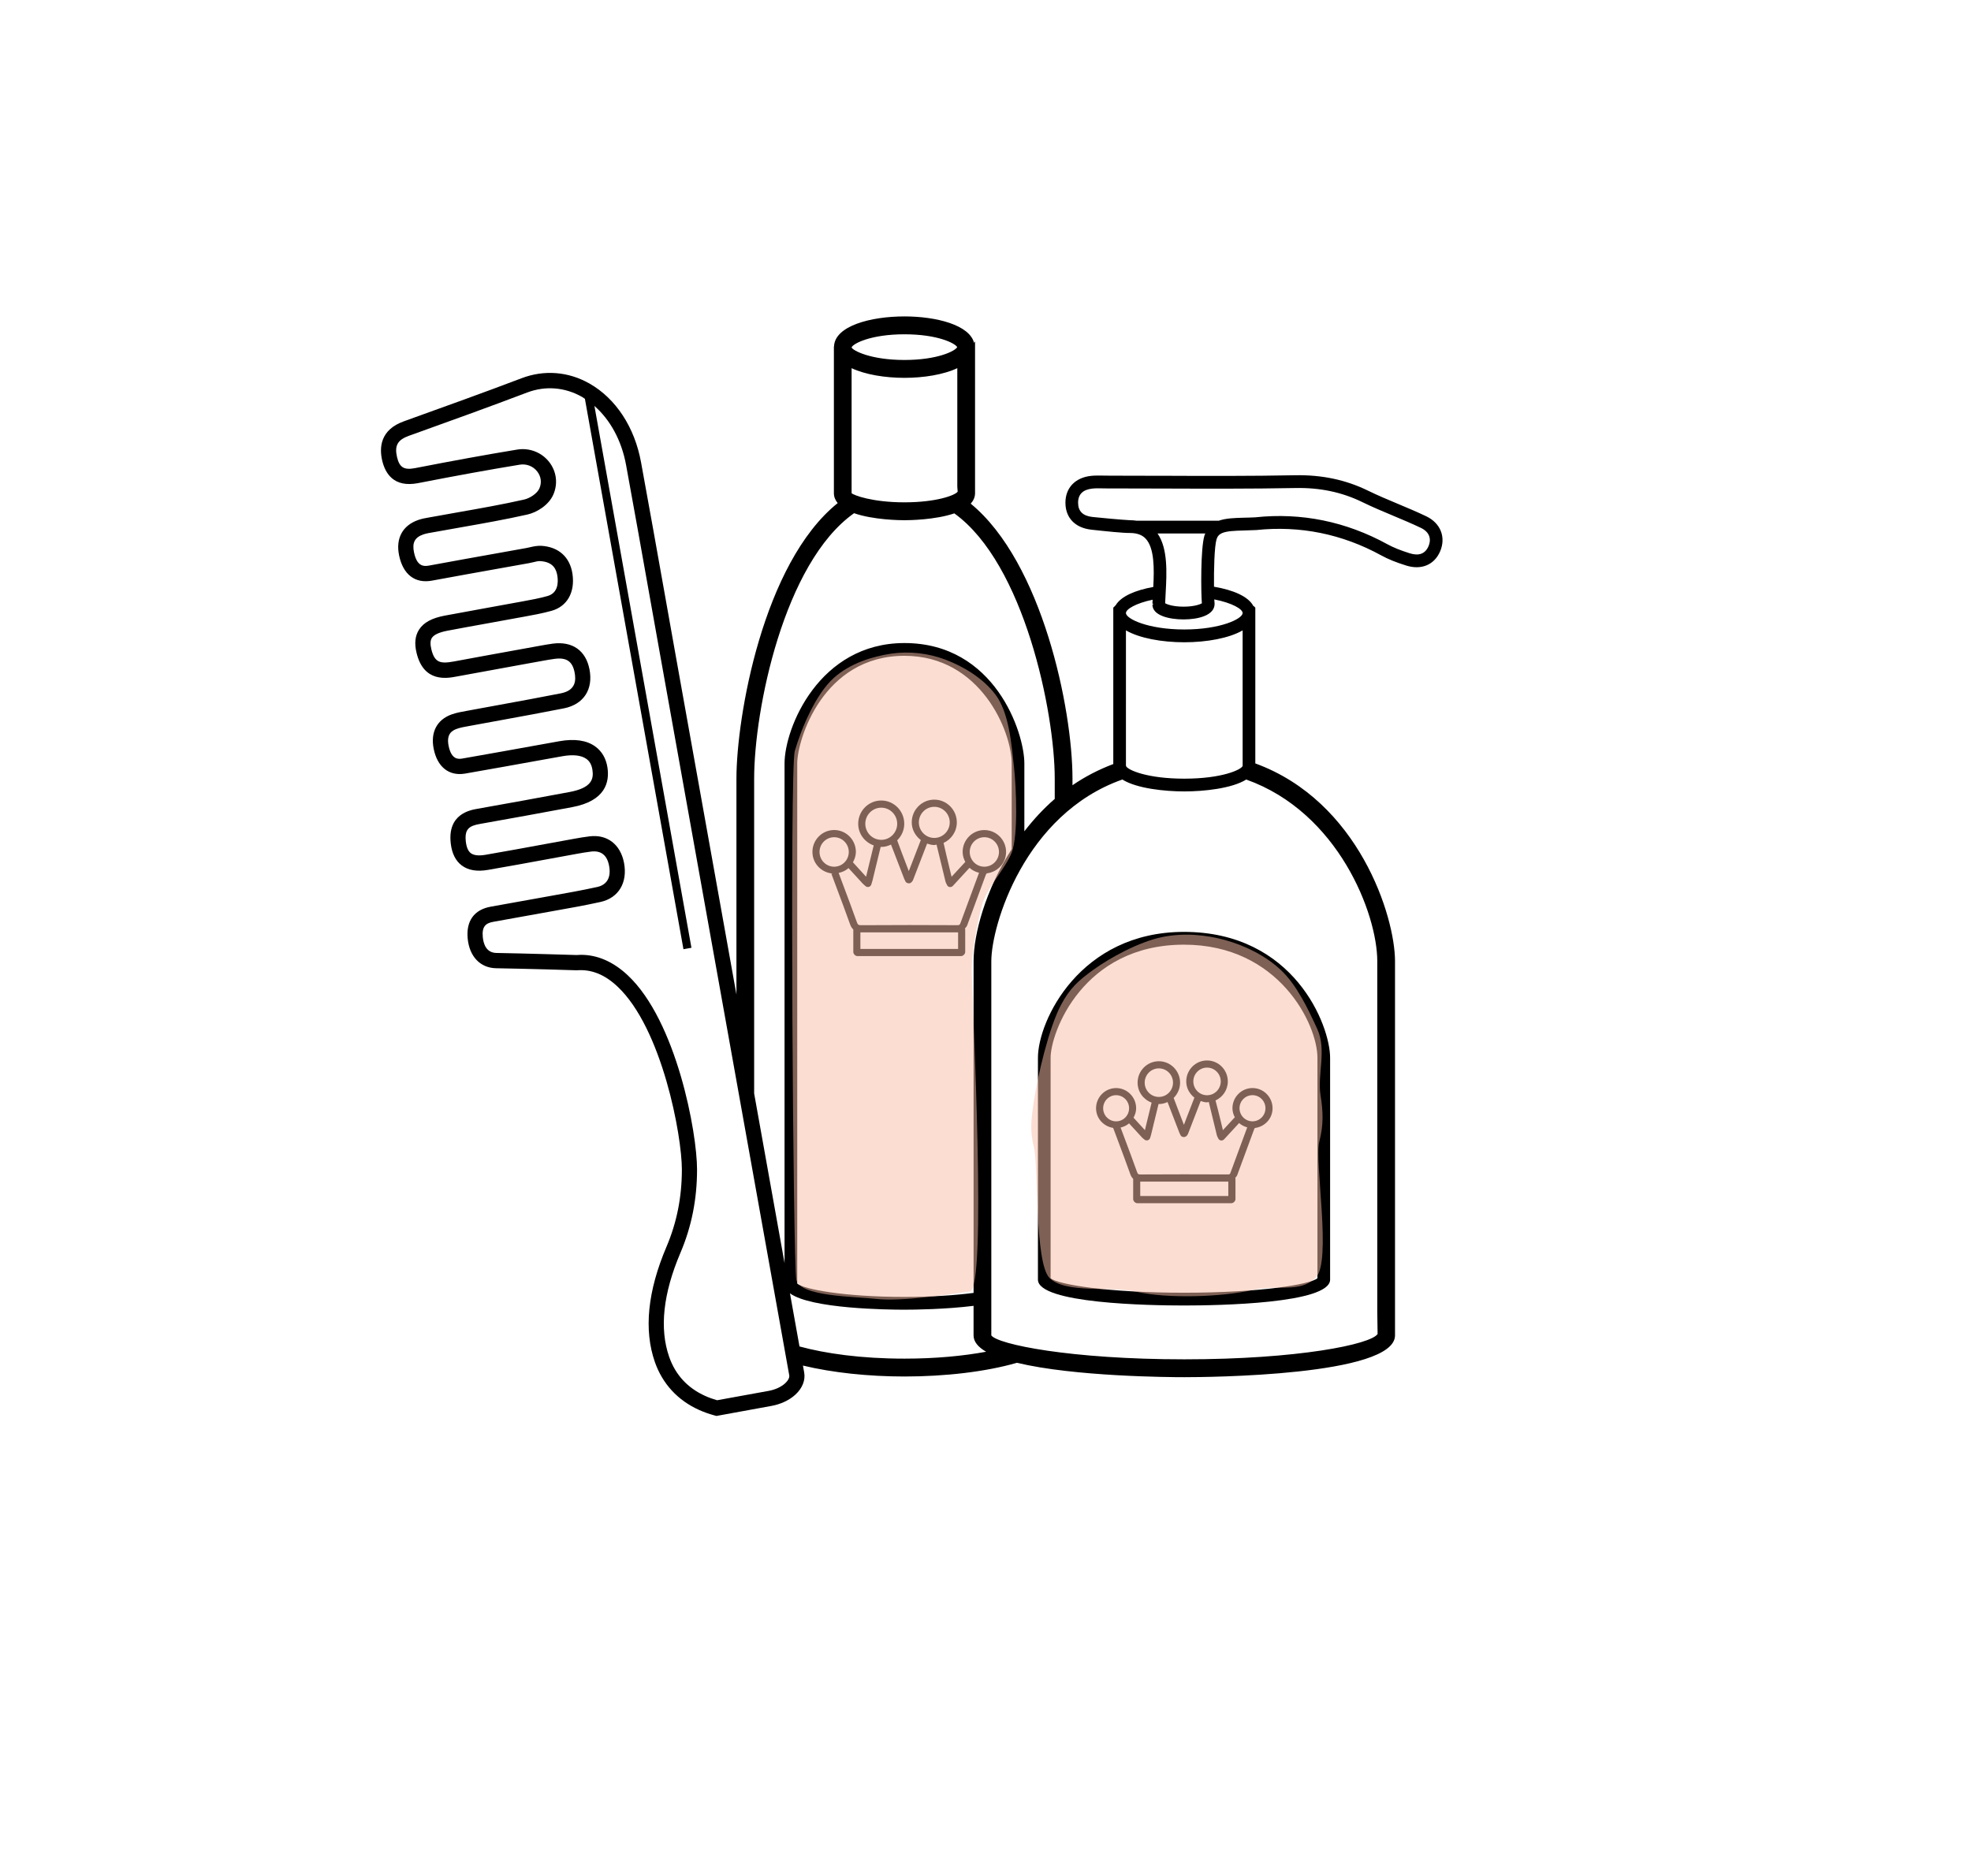 <?xml version="1.0" encoding="utf-8"?>
<svg viewBox="-46.985 -41.721 259.83 247.389" style="enable-background:new 0 0 244.068 244.068;" xmlns="http://www.w3.org/2000/svg">
  <g>
    <g>
      <g style="" transform="matrix(0.589, 0, 0, 0.594, 1.33, 0)">
        <path d="M237.189,44.368c-2.076-0.984-4.196-1.864-6.32-2.748c-2.26-0.94-4.524-1.88-6.728-2.948 c-4.984-2.416-10.336-3.52-16.208-3.416c-9.972,0.192-20.116,0.16-29.936,0.116c-4.12-0.012-8.092,0.008-12.364-0.028 l-0.908-0.012c-0.856-0.012-1.724-0.028-2.576,0.064c-3.544,0.384-5.736,2.676-5.72,5.984c0.016,3.344,2.172,5.576,5.864,5.968 c3.156,0.344,7.084,0.744,8.572,0.724c1.536,0.008,2.696,0.392,3.508,1.244c1.996,2.092,1.932,6.692,1.72,10.74 c-3.984,0.708-7.212,2.056-8.412,4.056l-0.54,0.54v34.712c-3.324,1.248-6.38,2.824-9.132,4.704v-1.46 c0-15.488-6.768-47.996-22.776-61.044c0.592-0.656,0.968-1.416,0.968-2.328V5.676l-0.084-0.084 c-0.028,0.112-0.084,0.208-0.12,0.316C134.973,1.876,127.484,0,120.404,0c-7.548,0-15.64,2.104-15.772,6.712 c-0.008-0.016-0.016-0.028-0.024-0.04v32.564c0,0.852,0.328,1.572,0.852,2.2c-16.744,13.348-22.664,47.548-22.664,61.172v47.912 c-6.356-35.18-12.548-69.452-13.692-75.784l-2.36-13.14c-1.752-9.752-3.5-19.5-5.304-29.244 c-1.432-7.764-5.636-14.124-11.532-17.452c-4.732-2.664-10.112-3.088-15.156-1.196c-8.52,3.208-17.084,6.256-25.644,9.312 l-0.748,0.268c-5.26,1.872-5.54,5.776-4.844,8.724c0.68,2.856,2.588,6.02,7.992,5.004c8.788-1.7,16.02-3,22.756-4.096 c1.524-0.252,3.02,0.316,3.952,1.516c0.86,1.1,1.036,2.464,0.484,3.74c-0.512,1.172-2.18,2.204-3.432,2.484 c-4.852,1.088-9.852,1.96-14.688,2.804c-1.94,0.34-3.884,0.676-5.82,1.032L14.132,44.6c-0.86,0.144-1.72,0.3-2.54,0.58 c-3.524,1.216-5.088,4.08-4.3,7.86c0.888,4.26,3.568,6.304,7.364,5.608c5.256-0.964,10.524-1.9,15.792-2.832l5.912-1.048 c0.32-0.06,0.644-0.132,0.964-0.208c0.584-0.14,1.124-0.284,1.584-0.24c3.004,0.176,3.616,1.98,3.816,3.324 c0.204,1.364,0.188,3.752-2.22,4.424c-1.868,0.52-3.756,0.86-5.76,1.224l-1.408,0.252c-2.368,0.436-4.736,0.864-7.096,1.284 c-2.912,0.524-5.82,1.044-8.724,1.588c-2.908,0.548-4.74,1.536-5.756,3.112c-0.884,1.372-1.068,3.056-0.56,5.144 c1.596,6.62,6.764,5.68,8.972,5.26c4.936-0.912,9.88-1.796,14.824-2.688l4.5-0.808c0.888-0.16,1.772-0.316,2.66-0.432 c2.624-0.328,3.932,0.568,4.412,2.996c0.324,1.68,0.364,3.988-3.064,4.664c-4.528,0.888-9.064,1.708-13.6,2.532l-7.636,1.392 c-1.056,0.184-2.148,0.38-3.236,0.764c-3.272,1.176-4.736,3.948-4,7.612c0.816,4.068,3.436,6.116,7.028,5.516 c5.764-0.996,11.524-2.024,17.28-3.056l4.44-0.788c2.416-0.436,4.296-0.232,5.436,0.588c0.736,0.524,1.172,1.308,1.344,2.404 c0.312,2.024-0.096,4.02-5.164,4.952c-6.86,1.264-13.716,2.516-20.584,3.716c-1.668,0.292-6.748,1.176-5.952,7.736 c0.264,2.196,1.088,3.82,2.452,4.836c1.44,1.076,3.42,1.416,5.896,0.984c4.488-0.76,8.964-1.58,13.444-2.396l6.436-1.168 c1.076-0.192,2.144-0.376,3.224-0.504c2.192-0.248,3.532,0.8,3.98,3.148c0.492,2.56-0.448,4.232-2.644,4.716 c-3.456,0.756-6.944,1.372-10.432,1.984l-4.192,0.748c-3.06,0.556-6.12,1.104-9.184,1.636c-3.744,0.652-5.584,3.18-5.192,7.112 c0.396,3.984,2.836,6.5,6.368,6.56c5.964,0.096,18.056,0.432,18.044,0.456c3.24-0.26,6.216,0.916,9.076,3.572 c10.036,9.308,14.46,33.172,14.448,40.668c-0.008,6.144-1.136,11.748-3.444,17.128c-4.232,9.864-5.104,18.468-2.6,25.584 c1.704,4.832,5.12,8.512,9.888,10.636c1.068,0.48,2.252,0.896,3.532,1.24l0.368,0.096l12.316-2.228 c2.092-0.38,4-1.268,5.36-2.516c1.552-1.416,2.264-3.204,1.956-4.896c0,0-0.1-0.552-0.28-1.544 c6.616,1.58,14.648,2.428,22.724,2.428c9.096,0,18.188-1.044,25.18-3.044c12.804,3.068,34.112,3.196,37.452,3.196 c4.828,0,47.16-0.26,47.16-9.276v-83.056c0-9.952-8.124-35.536-31.268-43.908V64.648l-0.376-0.376 c-0.008,0.024-0.024,0.044-0.032,0.068c-1.104-2.18-4.568-3.624-8.84-4.34c-0.04-3.752,0.08-8.964,0.58-10.564 c0.208-0.656,0.6-1.072,1.252-1.352c0.028-0.012,0.06-0.02,0.088-0.032c0.968-0.38,2.48-0.48,4.852-0.536 c0.832-0.02,1.708-0.044,2.688-0.096c9.804-1.016,19.22,0.868,27.988,5.636c1.52,0.824,3.228,1.516,5.536,2.232 c3.424,1.08,6.352-0.148,7.64-3.168C241.632,48.992,240.381,45.88,237.189,44.368z M132.313,38.9 c-0.56,0.8-4.752,2.368-11.912,2.368c-7.16,0-11.352-1.564-11.828-2.032V11.488c3.088,1.44,7.524,2.148,11.828,2.148 s8.74-0.708,11.828-2.148v26.324L132.313,38.9z M120.4,3.968c7.404,0,11.348,1.984,11.808,2.852 c-0.46,0.864-4.416,2.848-11.808,2.848c-7.58,0-11.54-2.084-11.836-2.784C108.864,6.052,112.82,3.968,120.4,3.968z M109.124,43.68c4.3,1.492,10.26,1.56,11.276,1.56c1.004,0,6.868-0.068,11.16-1.52c15.64,11.152,22.476,44.164,22.476,58.888 v4.496c-2.564,2.2-4.808,4.636-6.8,7.188v-15.06c0-6.852-6.604-26.728-26.836-26.728c-19.112,0-26.836,18.864-26.836,26.728 V210.14c-1.912-10.576-4.284-23.712-6.804-37.656v-69.876h0C86.76,87.388,93.38,54.704,109.124,43.68z M144.404,99.228v19.028 c-5.852,9.044-8.532,18.816-8.532,24.876v73.624c-4.024,0.516-9.224,0.892-15.468,0.892c-13.536,0-22.584-1.716-24-2.96V99.228 c0-5.268,5.748-23.892,24-23.892C137.496,75.336,144.404,92.196,144.404,99.228z M93.704,236.82 c-0.884,0.8-2.22,1.416-3.672,1.68l-11.564,2.084c-0.96-0.272-1.852-0.592-2.66-0.956c-3.944-1.76-6.66-4.676-8.064-8.664 c-2.212-6.28-1.368-14.056,2.516-23.104c2.496-5.816,3.712-11.856,3.72-18.464c0.016-8.176-4.584-33.016-15.536-43.168 c-3.232-3-6.776-4.516-10.416-4.516c-0.348,0-0.696,0.016-1.048,0.044c0,0-11.968-0.364-17.912-0.46 c-2.228-0.04-2.884-1.92-3.04-3.496v-0.004c-0.248-2.456,0.736-3.132,2.392-3.42c3.076-0.532,6.144-1.084,9.212-1.644 l4.172-0.744c3.536-0.62,7.068-1.244,10.572-2.012c4.04-0.884,6.1-4.288,5.26-8.676c-0.788-4.1-3.764-6.384-7.728-5.884 c-1.144,0.136-2.284,0.328-3.42,0.532l-6.444,1.168c-4.464,0.816-8.932,1.628-13.408,2.392c-1.52,0.26-2.624,0.136-3.288-0.36 c-0.588-0.436-0.96-1.284-1.112-2.516c-0.344-2.852,0.748-3.556,3.164-3.976c6.88-1.2,13.752-2.456,20.616-3.724 c7.448-1.372,8.412-5.552,7.908-8.816c-0.308-1.988-1.248-3.596-2.728-4.652c-1.924-1.38-4.636-1.764-8.008-1.172l-4.444,0.792 c-5.752,1.028-11.504,2.056-17.26,3.052c-0.792,0.128-2.46,0.416-3.112-2.832c-0.512-2.56,0.7-3.344,1.812-3.744 c0.86-0.308,1.772-0.46,2.676-0.62l7.652-1.392c4.556-0.824,9.108-1.652,13.652-2.544c4.416-0.868,6.612-4.184,5.744-8.652 c-0.82-4.192-3.82-6.276-8.18-5.72c-0.948,0.124-1.888,0.292-3.032,0.496L34.401,73.9c-4.948,0.892-9.9,1.776-14.84,2.692 c-3.084,0.564-4.328,0.248-5.052-2.72c-0.276-1.136-0.24-1.952,0.112-2.496c0.464-0.724,1.652-1.264,3.528-1.616 c2.896-0.548,5.792-1.068,8.692-1.584c2.376-0.424,4.748-0.848,7.116-1.288l1.392-0.248c1.992-0.36,4.056-0.732,6.076-1.296 c3.488-0.968,5.28-4.112,4.672-8.2c-0.56-3.728-3.104-5.996-6.984-6.224c-0.96-0.036-1.8,0.148-2.56,0.324 c-0.26,0.06-0.528,0.12-0.788,0.168l-5.908,1.052c-5.272,0.932-10.548,1.868-15.816,2.836c-1.412,0.268-2.784,0.076-3.416-2.96 c-0.44-2.112,0.184-3.292,2.08-3.944c0.644-0.22,1.324-0.328,2.004-0.444l0.668-0.116c1.928-0.352,3.864-0.688,5.792-1.024 c4.88-0.852,9.92-1.732,14.848-2.836c2.072-0.464,4.768-2.056,5.808-4.452c1.048-2.416,0.704-5.096-0.916-7.18 c-1.684-2.168-4.44-3.228-7.184-2.784c-6.768,1.104-14.036,2.412-22.86,4.116c-2.46,0.468-3.484-0.14-4.032-2.444 c-0.6-2.548,0.12-3.832,2.672-4.74l0.752-0.264c8.58-3.06,17.164-6.12,25.696-9.336c4.084-1.532,8.448-1.188,12.288,0.976 c0.22,0.124,0.424,0.284,0.64,0.42l22.056,122.176l1.788-0.32L51.012,19.876c3.544,3.076,6.08,7.672,7.084,13.104 c1.8,9.74,3.552,19.48,5.296,29.224l2.368,13.144c2.484,13.768,28.856,159.7,28.856,159.704 C94.704,235.56,94.372,236.208,93.704,236.82z M120.4,231.348c-9.704,0-17.708-1.14-23.492-2.704 c-0.536-2.972-1.26-6.972-2.132-11.796c4.672,3.428,21.764,3.636,25.624,3.636c2.288,0,9.22-0.084,15.468-0.856v6.564 c0,1.412,1.04,2.608,2.808,3.624C133.616,230.744,127.457,231.348,120.4,231.348z M226.225,143.132v77.836l0.072,4.912 c-1.504,2.296-17.776,5.62-43.26,5.62c-25.488,0-41.76-3.324-43.196-5.308v-83.06c0-7.932,7.42-32.668,29.332-40.336 c3.224,2.016,9.604,2.644,13.864,2.644s10.628-0.628,13.856-2.64C217.536,110.088,226.225,132.66,226.225,143.132z M183.033,102.608c-8.272,0-12.508-1.896-12.992-2.712c-0.028-0.068-0.04-0.14-0.068-0.208V69.692 c3.024,1.74,8.052,2.64,13.06,2.64c5.004,0,10.032-0.9,13.056-2.64l0.004,30.084 C195.828,100.584,191.548,102.608,183.033,102.608z M189.816,63.788c-0.028-0.212-0.052-0.556-0.072-0.972 c4.028,0.788,6.344,2.152,6.344,3.028c0,1.284-4.956,3.648-13.056,3.648c-8.1,0-13.06-2.364-13.06-3.648 c0-0.848,2.172-2.164,5.972-2.96c-0.012,0.288-0.036,0.608-0.044,0.88l0.164,0.008l-0.024,0.196h-0.14 c0,2.428,3.752,3.292,6.964,3.292S189.828,66.396,189.816,63.788z M186.968,63.68c-0.468,0.276-1.832,0.748-4.096,0.748 c-2.308,0-3.68-0.488-4.124-0.76c0.028-0.712,0.072-1.472,0.112-2.256c0.252-4.46,0.524-9.896-1.812-13.224h10.688 c-0.056,0.14-0.132,0.252-0.18,0.408C186.652,51.48,186.764,61.352,186.968,63.68z M178.741,63.968l-0.028-0.032l0.02-0.064 C178.736,63.904,178.741,63.936,178.741,63.968z M237.692,51.004c-0.724,1.684-2.148,2.212-4.188,1.58 c-2.124-0.664-3.676-1.284-5.028-2.02c-9.276-5.044-19.256-7.06-29.568-5.968c-0.88,0.048-1.728,0.068-2.532,0.084 c-2.048,0.052-4.024,0.112-5.628,0.668h-18.396c-0.48-0.068-0.972-0.116-1.512-0.112c-1.676-0.08-6.604-0.528-8.34-0.716 c-2.168-0.236-3.228-1.264-3.236-3.156c-0.008-1.86,1.064-2.92,3.188-3.148c0.732-0.08,1.472-0.064,2.22-0.048l0.956,0.012 c4.276,0.004,8.244,0.012,12.352,0.028c9.836,0.032,20,0.072,30.004-0.116c5.416-0.1,10.344,0.916,14.916,3.136 c2.248,1.088,4.564,2.052,6.876,3.012c2.08,0.864,4.16,1.728,6.196,2.692C237.804,47.792,238.428,49.28,237.692,51.004z"/>
        <path d="M150.276,164.556v49.252c0,5.328,25.028,5.744,32.696,5.744s32.696-0.416,32.696-5.744v-49.252 c0-7.16-8.052-27.936-32.696-27.936C159.689,136.62,150.276,156.336,150.276,164.556z M212.832,164.556v48.956 c-1.732,1.38-12.716,3.204-29.86,3.204s-28.128-1.82-29.86-3.204v-48.956c0-5.536,7.152-25.1,29.86-25.1 C204.241,139.456,212.832,157.172,212.832,164.556z"/>
        <path d="M185.293,173.412c-0.584,1.484-1.16,2.968-1.736,4.452l-0.608,1.588l-0.58-1.492c-0.572-1.472-1.14-2.944-1.72-4.48 c0.884-0.864,1.44-2.06,1.44-3.396c0-2.62-2.132-4.752-4.752-4.752c-2.624,0-4.756,2.132-4.756,4.752 c0,2.052,1.316,3.764,3.136,4.432c-0.368,1.46-0.728,2.924-1.08,4.392l-0.416,1.72l-2.548-2.764 c0.34-0.632,0.584-1.32,0.584-2.088c0-2.476-2.012-4.488-4.488-4.488c-2.472,0-4.484,2.012-4.484,4.488 c0,2.24,1.672,4.016,3.816,4.352c0.024,0.056,0.048,0.092,0.064,0.14l1.072,2.84c0.92,2.44,1.844,4.88,2.728,7.336 c0.156,0.432,0.376,0.744,0.628,0.996v4.5c0,0.436,0.464,0.904,0.904,0.904h21.084c0.436,0,0.904-0.464,0.904-0.904v-4.576 c0-0.044-0.052-0.084-0.06-0.128c0.168-0.208,0.36-0.368,0.472-0.676c0.652-1.792,1.324-3.584,1.996-5.368 c0.6-1.604,1.204-3.208,1.792-4.816c0.048-0.132,0.112-0.168,0.168-0.228c2.204-0.284,3.936-2.096,3.936-4.376 c-0.004-2.48-2.016-4.488-4.492-4.488s-4.488,2.012-4.488,4.488c0,0.732,0.216,1.396,0.528,2.004 c-0.036,0.04-0.068,0.076-0.108,0.112l-2.556,2.744l-0.488-2.016c-0.368-1.516-0.744-3.036-1.168-4.576 c1.616-0.728,2.756-2.34,2.756-4.228c0-2.568-2.084-4.652-4.652-4.652s-4.652,2.084-4.652,4.652 C183.468,171.296,184.208,172.56,185.293,173.412z M174.168,170.084c0-1.748,1.42-3.168,3.172-3.168 c1.748,0,3.168,1.42,3.168,3.168c0,1.752-1.42,3.172-3.168,3.172C175.588,173.256,174.168,171.832,174.168,170.084z M167.772,178.676c-1.6-0.004-2.9-1.304-2.9-2.904c0-1.6,1.3-2.904,2.9-2.904c1.6,0,2.904,1.3,2.904,2.904 S169.376,178.676,167.772,178.676z M173.173,195.252v-3.2h0.104h0.02h19.588v3.2H173.173z M198.296,172.864 c1.604,0,2.904,1.3,2.904,2.904s-1.304,2.904-2.904,2.904c-1.6,0-2.904-1.3-2.904-2.904S196.692,172.864,198.296,172.864z M190.316,181.744c0.052,0.204,0.132,0.36,0.216,0.512l0.104,0.212c0.108,0.244,0.332,0.412,0.592,0.452 c0.256,0.02,0.524-0.052,0.708-0.248l3.364-3.62c0.512,0.464,1.136,0.768,1.82,0.96c-0.568,1.548-1.144,3.084-1.724,4.62 c-0.672,1.792-1.344,3.584-2,5.384c-0.148,0.404-0.18,0.436-0.628,0.444c-6.492-0.032-12.984-0.036-19.476,0.004h-0.028 c-0.532,0-0.632-0.076-0.812-0.568c-0.888-2.46-1.808-4.912-2.736-7.36l-0.94-2.484c0.712-0.168,1.36-0.468,1.896-0.932 l2.824,3.052c0.116,0.132,0.256,0.248,0.428,0.392l0.188,0.156c0.208,0.172,0.476,0.228,0.744,0.156 c0.256-0.08,0.456-0.276,0.536-0.536l0.096-0.32c0.06-0.192,0.108-0.348,0.148-0.516l0.544-2.236 c0.356-1.484,0.72-2.968,1.096-4.448c0.02,0,0.04,0.012,0.06,0.012c0.696,0,1.348-0.168,1.948-0.44 c0.54,1.376,1.076,2.756,1.608,4.132l1.052,2.712c0.052,0.124,0.112,0.248,0.276,0.556c0.12,0.24,0.404,0.34,0.668,0.372 c0.316,0.004,0.58-0.14,0.748-0.348c0.056-0.068,0.208-0.296,0.236-0.376l1.172-3.012c0.552-1.42,1.104-2.84,1.66-4.26 c0.456,0.148,0.916,0.288,1.42,0.288c0.14,0,0.256-0.068,0.392-0.08c0.38,1.536,0.752,3.072,1.128,4.608L190.316,181.744z M188.124,166.744c1.692,0,3.068,1.376,3.068,3.068c0,1.692-1.376,3.068-3.068,3.068c-1.692,0-3.068-1.376-3.068-3.068 C185.056,168.12,186.433,166.744,188.124,166.744z"/>
        <path d="M133.421,118.876c0,0.812,0.248,1.544,0.6,2.216c-0.044,0.052-0.112,0.12-0.168,0.176l-2.908,3.116l-0.62-2.556 c-0.392-1.612-0.784-3.228-1.168-4.956c1.74-0.796,2.964-2.532,2.964-4.564c0-2.78-2.26-5.044-5.044-5.044 c-2.78,0-5.044,2.26-5.044,5.044c0,1.628,0.828,3.008,2.028,3.932c-0.744,1.892-1.48,3.792-2.216,5.688l-0.472,1.2l-0.588-1.528 c-0.668-1.72-1.336-3.452-2.012-5.3c0.968-0.936,1.584-2.24,1.584-3.688c0-2.844-2.312-5.156-5.156-5.156 c-2.84,0-5.152,2.312-5.152,5.156c0,2.244,1.464,4.108,3.472,4.812c-0.452,1.776-0.884,3.552-1.312,5.332l-0.396,1.624 l-0.92-1.004c-0.648-0.708-1.316-1.428-2.024-2.204c0.384-0.696,0.66-1.456,0.66-2.304c0-2.68-2.18-4.86-4.86-4.86 c-2.684,0-4.864,2.18-4.864,4.86c0,2.564,2.012,4.616,4.532,4.796c-0.104,0.016-0.184,0.052-0.292,0.064 c0.008,0.024,0.02,0.04,0.028,0.064l1.128,2.996c1.032,2.732,2.064,5.46,3.052,8.208c0.172,0.48,0.412,0.82,0.7,1.092v4.996 c0,0.436,0.46,0.904,0.9,0.904h23.24c0.436,0,0.904-0.464,0.904-0.904v-5.056c0-0.052-0.056-0.092-0.068-0.144 c0.188-0.228,0.4-0.412,0.524-0.756c0.72-1.976,1.456-3.94,2.196-5.912c0.664-1.764,1.328-3.532,1.976-5.3 c0.052-0.136,0.14-0.212,0.22-0.3c2.408-0.284,4.3-2.256,4.3-4.74c0-2.68-2.18-4.86-4.864-4.86 C135.6,114.016,133.421,116.196,133.421,118.876z M123.624,112.312c0-1.904,1.552-3.456,3.456-3.456 c1.908,0,3.456,1.552,3.456,3.456s-1.552,3.452-3.456,3.452C125.172,115.764,123.624,114.212,123.624,112.312z M111.637,112.62 c0-1.968,1.6-3.572,3.568-3.572c1.968,0,3.572,1.6,3.572,3.572c0,1.964-1.6,3.568-3.572,3.568 C113.236,116.184,111.637,114.584,111.637,112.62z M104.668,122.152c-1.804,0-3.276-1.468-3.276-3.276 c0-1.804,1.468-3.272,3.276-3.272c1.804,0,3.272,1.468,3.272,3.272C107.941,120.684,106.473,122.152,104.668,122.152z M132.408,140.408H110.54v-3.684h0.2h0.02h21.648V140.408z M138.28,115.604c1.808,0,3.276,1.468,3.276,3.272 c0,1.808-1.468,3.276-3.276,3.276c-1.804,0-3.272-1.468-3.272-3.276C135.009,117.072,136.476,115.604,138.28,115.604z M134.973,122.4c0.584,0.548,1.32,0.892,2.12,1.1c-0.636,1.724-1.28,3.448-1.928,5.168c-0.744,1.972-1.48,3.944-2.204,5.924 c-0.168,0.46-0.26,0.54-0.724,0.54h-0.044c-7.144-0.04-14.288-0.044-21.44,0.004h-0.024c-0.632,0-0.772-0.1-0.98-0.676 c-0.988-2.752-2.024-5.492-3.06-8.228l-1.016-2.7c0.832-0.18,1.592-0.52,2.208-1.072c0.616,0.664,1.228,1.328,1.844,1.992 l1.324,1.436c0.12,0.128,0.256,0.244,0.42,0.38l0.232,0.196c0.208,0.176,0.476,0.244,0.74,0.16 c0.256-0.072,0.46-0.268,0.54-0.524l0.084-0.264c0.084-0.252,0.144-0.456,0.196-0.664l0.496-2.044 c0.432-1.796,0.868-3.592,1.324-5.388c0.044,0,0.08,0.024,0.124,0.024c0.788,0,1.516-0.208,2.184-0.528 c0.644,1.644,1.284,3.292,1.92,4.936l1.04,2.676c0.056,0.148,0.124,0.288,0.216,0.448l0.096,0.176 c0.12,0.24,0.408,0.332,0.672,0.36c0.288,0.06,0.584-0.144,0.752-0.356c0.08-0.092,0.176-0.216,0.244-0.388l1.008-2.588 c0.708-1.832,1.416-3.656,2.136-5.484c0.512,0.176,1.044,0.328,1.616,0.328c0.176,0,0.324-0.084,0.492-0.1 c0,0.004,0,0.016,0.004,0.02c0.408,1.64,0.808,3.288,1.208,4.932l0.788,3.236c0.056,0.216,0.144,0.392,0.236,0.56l0.112,0.232 c0.112,0.24,0.336,0.408,0.596,0.444c0.256,0.02,0.52-0.056,0.704-0.248l3.576-3.856l0.148-0.144 C134.96,122.412,134.965,122.408,134.973,122.4z"/>
      </g>
    </g>
  </g>
  <g/>
  <g/>
  <g/>
  <g/>
  <g/>
  <g/>
  <g/>
  <g/>
  <g/>
  <g/>
  <g/>
  <g/>
  <g/>
  <g/>
  <g/>
  <path stroke-width="0" d="M 106.198 81.84 C 108.999 81.26 111.929 81.509 114.546 82.238 C 117.163 82.966 119.898 84.311 121.9 86.213 C 123.971 88.18 125.412 91.22 126.67 93.964 C 127.932 96.717 126.666 100.019 127.09 102.634 C 127.447 104.834 127.507 106.629 126.94 108.779 C 126.252 111.389 128.631 124.676 126.445 126.769 C 124.3 128.822 121.501 127.598 118.133 128.372 C 114.079 129.304 106.945 129.528 102.875 128.613 C 99.43 127.84 93.477 128.887 91.374 126.786 C 89.376 124.79 89.919 111.864 89.304 109.467 C 88.771 107.389 88.939 105.953 89.304 103.504 C 89.806 100.137 91.291 93.772 92.882 90.784 C 94.056 88.578 95.164 87.589 97.056 86.213 C 99.36 84.536 103.172 82.466 106.198 81.84 Z M 70.505 44.465 C 72.893 44.111 75.416 44.41 77.66 45.26 C 80 46.147 82.558 47.66 84.219 49.832 C 86.049 52.225 86.362 56.458 86.689 59.45 C 86.98 62.117 87.254 68.418 86.39 70.673 C 85.561 72.836 83.036 75.414 82.467 77.637 C 81.708 80.604 81.086 84.07 81.121 86.383 C 81.189 90.885 83.159 128.248 80.865 128.569 C 77.813 128.996 71.77 129.907 68.552 129.546 C 65.672 129.223 58.439 129.255 57.988 127.008 C 57.561 124.883 57.111 59.632 57.787 57.309 C 58.637 54.384 60.529 49.806 62.953 47.645 C 65.082 45.747 67.99 44.838 70.505 44.465 Z" style="stroke-width: 2px; stroke-opacity: 0.5; fill: rgb(247, 188, 167); fill-opacity: 0.51;"/>
</svg>